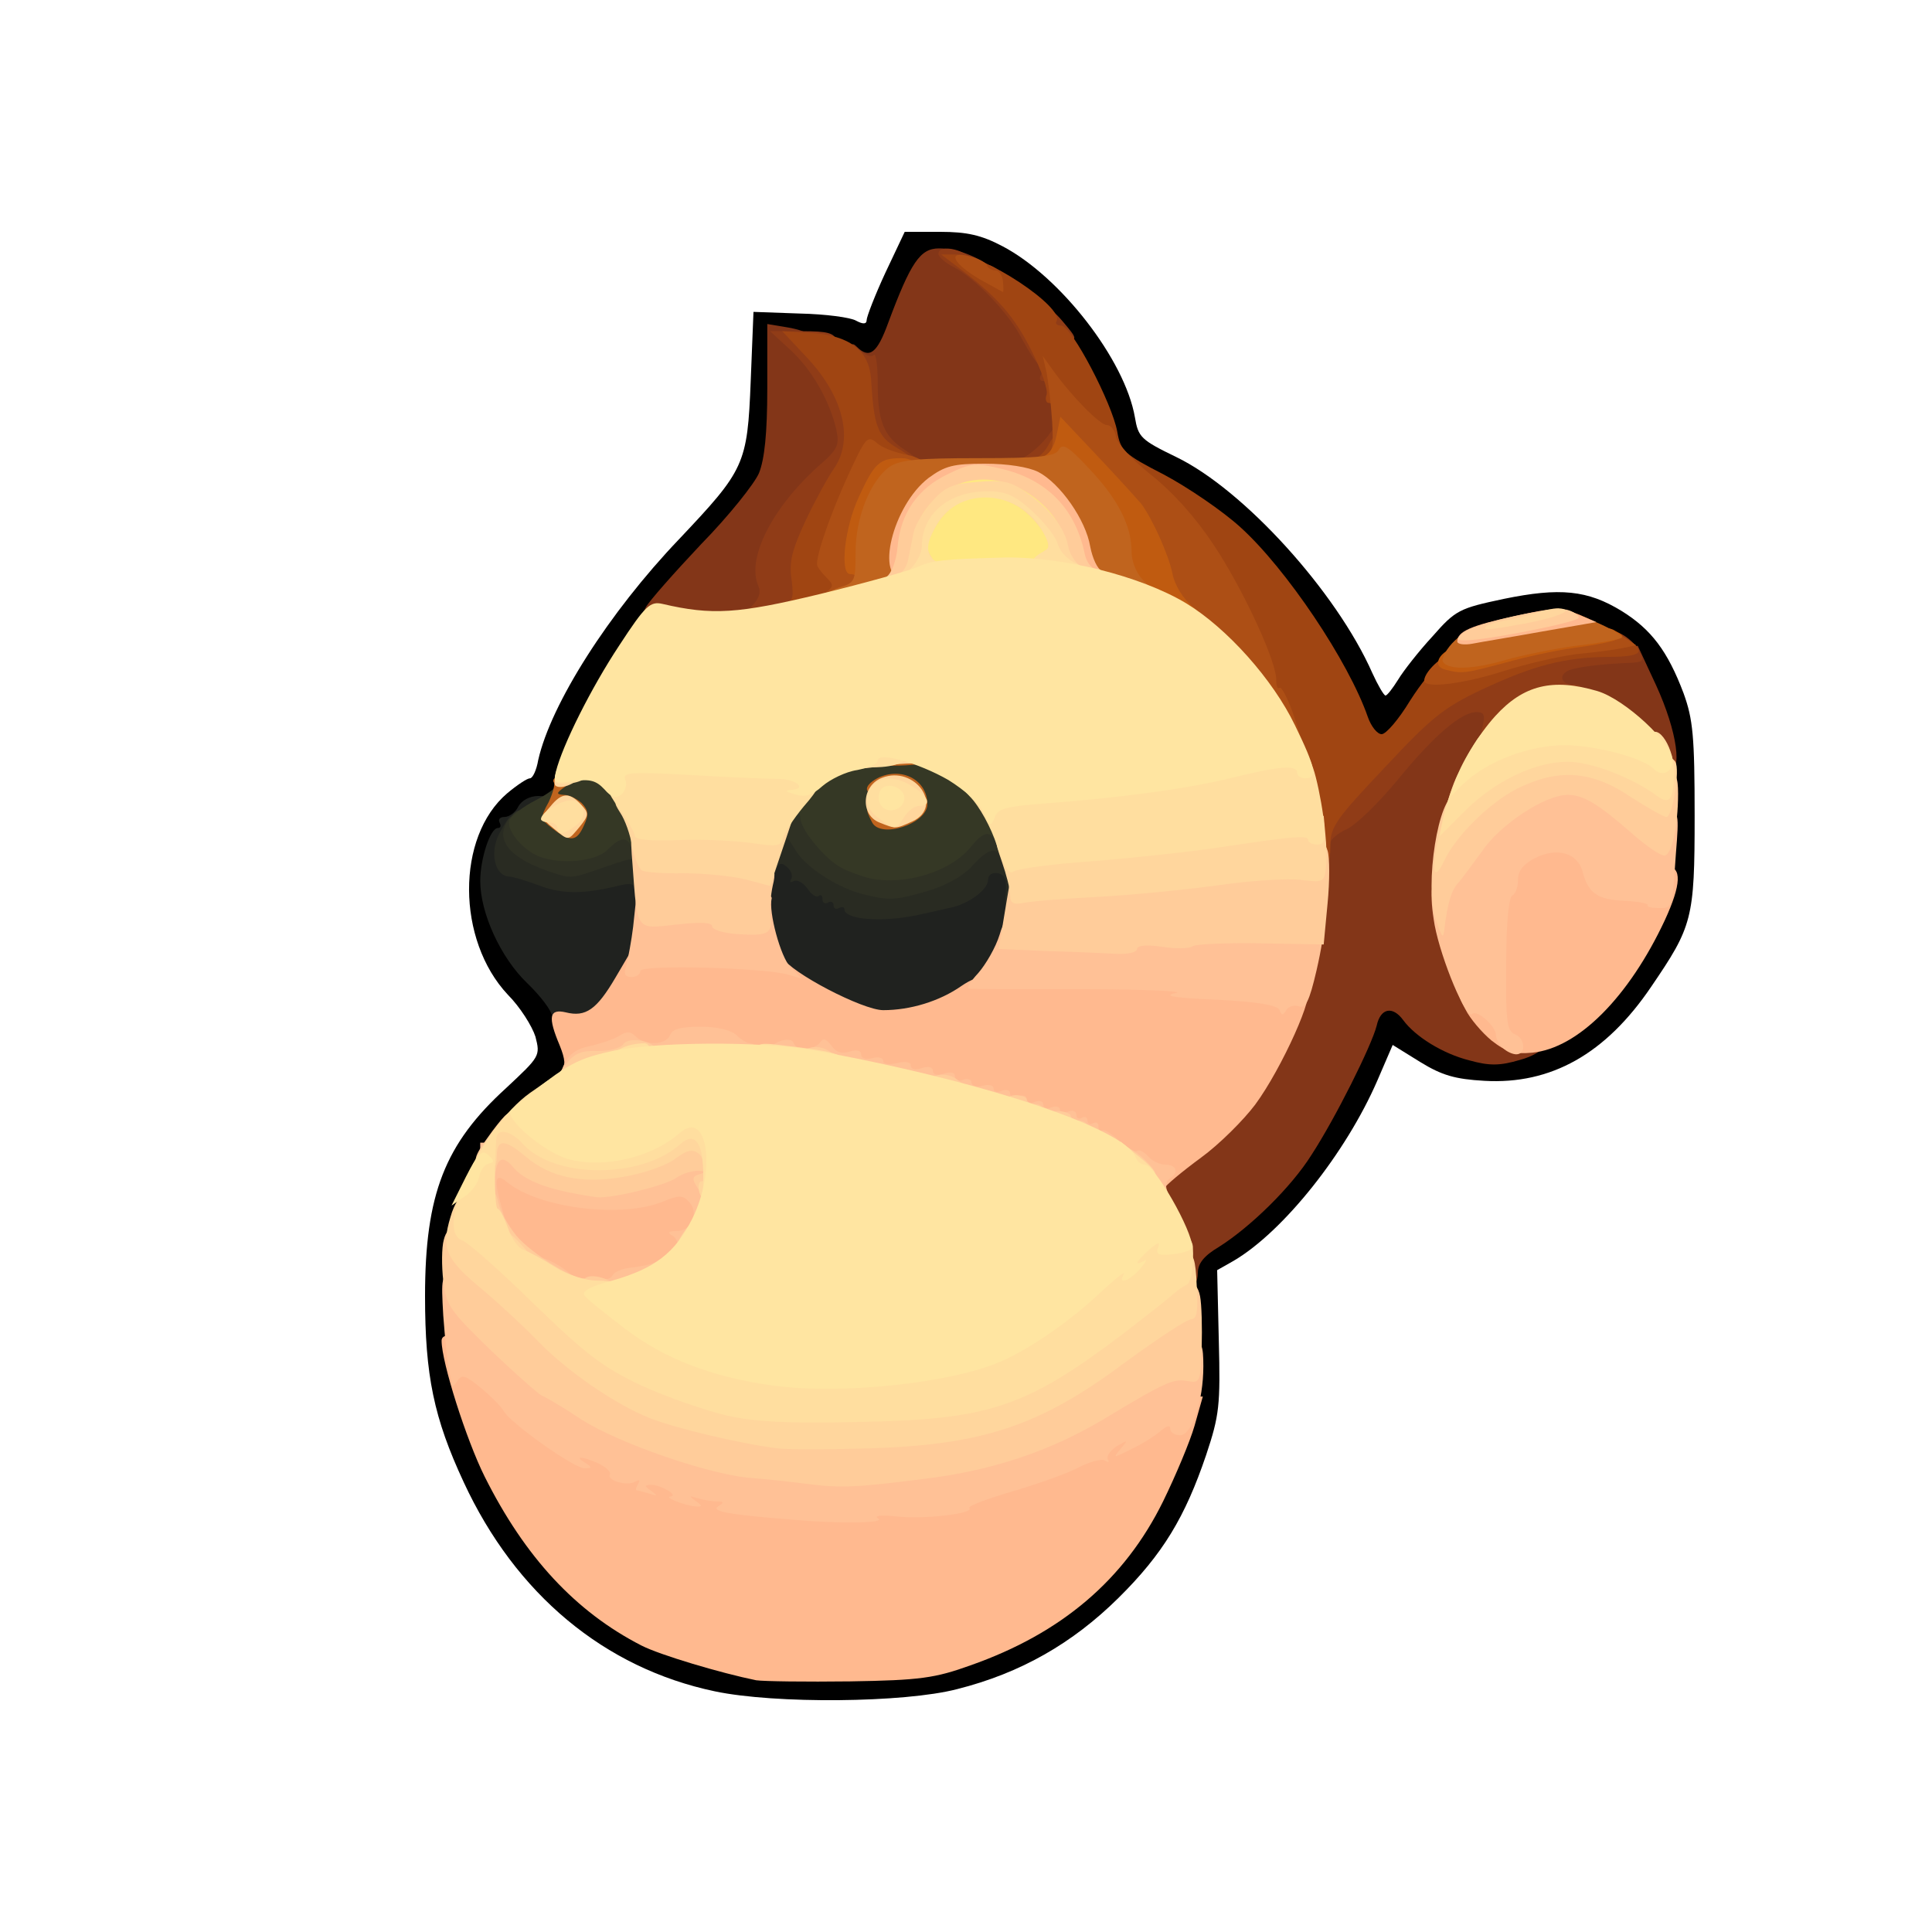 <?xml version="1.0" encoding="utf-8"?>
<!DOCTYPE svg PUBLIC "-//W3C//DTD SVG 1.0//EN" "http://www.w3.org/TR/2001/REC-SVG-20010904/DTD/svg10.dtd">
<svg version="1.0" xmlns="http://www.w3.org/2000/svg" width="32px" height="32px" viewBox="0 0 350 350" preserveAspectRatio="xMidYMid meet">
 <g fill="#000000">
  <path d="M129.5 306.4 c-20 -4.2 -36.1 -17.6 -45.5 -37.9 -5.4 -11.6 -7 -19.3 -7 -33.7 0 -18.5 3.6 -27.6 14.7 -37.7 6.1 -5.7 6.2 -5.8 5.3 -9.3 -0.6 -1.9 -2.8 -5.4 -5 -7.6 -9.3 -9.9 -9.4 -28.6 -0.1 -36.5 1.8 -1.5 3.6 -2.7 4.1 -2.7 0.5 0 1.2 -1.5 1.5 -3.3 2.3 -10.2 12.8 -26.7 25.5 -40 11.9 -12.6 12.4 -13.5 13 -28.7 l0.5 -12.5 8.4 0.3 c4.6 0.1 9.2 0.7 10.2 1.3 1.3 0.7 1.9 0.6 1.9 -0.1 0 -0.6 1.5 -4.5 3.4 -8.6 l3.5 -7.4 6.4 0 c4.9 0 7.5 0.6 11.3 2.6 10.5 5.5 22.2 20.6 24 31 0.6 3.6 1.1 4.1 7.5 7.2 12.2 5.9 29 24.4 35.5 39.1 1 2.2 2.1 4.1 2.4 4.1 0.3 0 1.3 -1.3 2.3 -2.9 0.9 -1.5 3.7 -5.1 6.2 -7.8 4.2 -4.8 4.9 -5.1 12.9 -6.8 10.2 -2.1 15.2 -1.6 21.4 2.2 5.3 3.3 8.3 7.2 11.2 14.9 1.7 4.7 2 7.8 2 22.2 0 18.7 -0.4 20 -7.9 31 -8.2 12.1 -18.1 17.7 -30.2 17 -5.3 -0.3 -7.7 -1 -11.6 -3.4 l-5 -3.1 -2.8 6.5 c-5.7 13.1 -17 27.3 -26 32.6 l-3 1.7 0.3 12.8 c0.3 11.7 0.1 13.5 -2.3 20.7 -3.8 11.2 -7.8 17.9 -15.9 25.9 -8.3 8.2 -17.7 13.6 -29.2 16.5 -9.6 2.5 -33 2.7 -43.9 0.4z m43.3 -7.7 c20.1 -7 33.3 -20.6 39.8 -41.1 2.1 -6.6 2.2 -8.6 1.7 -19.8 l-0.6 -12.5 3.9 -2.3 c5.9 -3.7 13.3 -10.9 17 -16.8 4.3 -6.6 10.9 -19.8 11.8 -23.4 0.6 -2.5 1.1 -2.8 5.1 -2.8 3.1 0 4.8 0.5 5.7 1.8 1.8 2.4 6.7 5.7 10.3 6.9 3.7 1.2 10.1 -0.7 16.2 -4.9 4.7 -3.2 11.1 -11.9 15 -20.5 2.5 -5.3 2.6 -6.2 2 -17.6 -0.6 -11 -0.9 -12.6 -4.1 -19.3 -3.1 -6.6 -3.9 -7.5 -8.7 -10 -5.2 -2.6 -5.5 -2.6 -12.2 -1.3 -6.1 1.1 -7.2 1.7 -10.3 5.3 -2 2.3 -5.2 6.7 -7.1 9.9 -3.5 5.5 -3.7 5.7 -8 5.7 -4 0 -4.5 -0.3 -5.5 -3.1 -3.5 -10.1 -14.8 -26.9 -23.1 -34.4 -3.3 -3 -9.5 -7.2 -13.8 -9.5 -7.2 -3.7 -7.9 -4.4 -8.5 -7.8 -1 -5.5 -7 -16.8 -11.5 -21.7 -4 -4.3 -10.1 -8.5 -15.3 -10.5 -2.4 -0.9 -2.8 -0.6 -4.6 3 -1.1 2.1 -2.9 6.4 -4.1 9.5 -2 5.4 -2.1 5.5 -5.9 5.5 -2.2 0 -5.4 -0.9 -7.2 -2 -1.8 -1.1 -4.5 -2 -6 -2 l-2.8 0 0 11 c0 7.6 -0.5 12.2 -1.5 14.7 -0.8 1.9 -5.5 7.7 -10.4 12.8 -13.1 13.8 -24.5 31.8 -26.1 41.5 -0.4 2.7 -1.2 3.7 -3.5 4.5 -3.8 1.3 -8.3 5.8 -9.6 9.4 -1.5 4.3 2.1 12.8 7.8 18.5 2.6 2.5 5.5 4.6 6.5 4.6 1.4 0 1.8 0.8 1.8 3.5 0 1.9 -0.4 3.5 -0.9 3.5 -0.5 0 -0.6 2 -0.4 4.4 0.5 4.3 0.5 4.4 -5 8.5 -8.1 5.9 -13 13.2 -16.3 24 -5.7 18.7 7 51.4 25.3 65 7.7 5.7 11.7 7.7 20.5 10 10.8 2.9 11.3 3 23.8 2.7 9.3 -0.3 12.9 -0.8 18.8 -2.9z"/>
 </g>
 <g fill="#20221f">
  <path d="M100.7 186.3 c-0.4 -0.3 -0.7 -1.4 -0.7 -2.2 0 -0.9 -2 -3.6 -4.5 -6 -4.8 -4.6 -8.5 -12.7 -8.5 -18.5 0 -4 1.8 -9.6 3.2 -9.6 0.5 0 0.6 -0.4 0.3 -1 -0.3 -0.6 0.1 -1 0.9 -1 0.8 0 2 -0.8 2.5 -1.9 0.6 -1.1 2.1 -1.9 3.6 -1.9 2.1 0 2.5 0.5 2.3 2.2 -0.2 1.2 -1.1 2.2 -2.4 2.4 -1.2 0.2 -2.4 1.4 -3 3 -0.9 2.5 -0.7 2.8 2.9 4.5 6.2 2.7 13.7 2 13.7 -1.4 0 -1.5 0.7 -1.9 3.5 -1.9 l3.5 0 0 10.2 c0 8.2 -0.4 11 -2 14.4 -3.3 6.8 -6.3 9.4 -10.8 9.4 -2.1 0 -4.2 -0.3 -4.5 -0.7z"/>
  <path d="M146.5 182 c-3.8 -2.3 -7.3 -4.6 -7.7 -5.3 -2 -3.2 -2.9 -13.6 -1.8 -19.5 1.2 -6.1 1.3 -6.2 4.6 -6.2 2.2 0 3.4 0.5 3.4 1.4 0 1.5 6.4 7.6 8 7.6 0.5 0 1.6 0.8 2.5 1.7 1.5 1.5 2.5 1.5 8.8 0.4 7.7 -1.3 11.7 -3.2 11.7 -5.7 0 -1.2 1 -1.4 4.8 -1.2 l4.7 0.3 -0.2 6.9 c-0.6 16.4 -6.7 22.6 -23.3 23.3 -8.5 0.4 -8.5 0.4 -15.5 -3.7z"/>
 </g>
 <g fill="#292b22">
  <path d="M155.8 166.3 c-1.6 -0.2 -2.8 -0.9 -2.8 -1.4 0 -0.6 -0.4 -0.7 -1 -0.4 -0.5 0.3 -1 0.1 -1 -0.5 0 -0.6 -0.4 -0.8 -1 -0.5 -0.5 0.3 -1 0.1 -1 -0.6 0 -0.7 -0.3 -0.9 -0.7 -0.6 -0.3 0.4 -1.3 -0.2 -2 -1.3 -0.8 -1.1 -1.9 -1.7 -2.5 -1.4 -0.6 0.4 -0.8 0.2 -0.5 -0.3 0.4 -0.6 0 -1.6 -0.7 -2.2 -1.1 -1 -1.6 -0.8 -2.1 0.9 -1.6 4.9 -3.3 -1.3 -1.9 -6.7 0.9 -3.1 6.8 -3.3 8.4 -0.2 1.7 3.1 9.9 7.9 13.5 7.9 4.8 0 9.7 -2 12.6 -5.2 2 -2.2 3.5 -2.8 6.6 -2.8 4.6 0 5 0.5 5.9 8.6 0.6 5.1 0.5 5.4 -1.5 5.4 -1.9 0 -2.2 -0.5 -1.9 -3.2 0.2 -2.4 -0.1 -3.3 -1.4 -3.6 -1.1 -0.2 -1.8 0.3 -1.8 1.2 0 1.8 -3.7 4.5 -7.1 5.1 -1.3 0.3 -3.5 0.8 -4.9 1.1 -3.8 0.9 -8.2 1.2 -11.2 0.7z"/>
  <path d="M115 161.4 c0 -1.3 -0.6 -1.5 -2.7 -1 -6.5 1.6 -10.3 1.6 -14.4 0.1 -2.4 -0.9 -5 -1.7 -5.7 -1.7 -2.6 -0.2 -3.5 -4.3 -1.8 -7.7 0.9 -1.7 1.8 -3.1 2 -3.1 0.3 0 1.8 1.3 3.4 2.9 3.9 4 7.3 4.7 12.2 2.7 2.2 -0.9 5.4 -1.6 7 -1.6 3 0 3 0.1 3 5.5 0 4.2 -0.3 5.5 -1.5 5.5 -0.8 0 -1.5 -0.7 -1.5 -1.6z"/>
 </g>
 <g fill="#2f3124">
  <path d="M156.4 162 c-4.3 -1 -10.2 -4.7 -12.1 -7.7 l-1.6 -2.5 -1.2 2.1 c-2.3 4.4 -3.6 -2.4 -1.3 -7.4 1.6 -3.5 7.3 -3.6 8.2 -0.1 0.7 2.9 6.7 8.3 10.1 9.2 4.3 1.1 9.3 -0.5 13.1 -4.1 2.9 -2.7 4.5 -3.5 7.4 -3.5 4.1 0 5 1.1 5 6.1 0 3.1 -1.7 3.9 -2.6 1.4 -0.9 -2.2 -2.4 -1.8 -5.3 1.4 -1.6 1.8 -4.7 3.5 -8 4.5 -5.9 1.7 -7 1.8 -11.7 0.6z"/>
  <path d="M98.7 157.6 c-7.1 -2.6 -9.3 -6.1 -6.1 -9.7 1.5 -1.6 1.7 -1.6 4.2 1.1 3.7 4 7.4 4.8 10.1 2.1 1.4 -1.4 3.4 -2.1 6.1 -2.1 3.3 0 4.1 0.4 4.6 2.4 0.3 1.3 0.4 3.4 0.2 4.7 -0.4 2.9 -2.8 3.8 -2.8 1.1 0 -2 0 -2 -5.5 -0.1 -6.4 2.2 -5.9 2.2 -10.8 0.5z"/>
 </g>
 <g fill="#353825">
  <path d="M157.5 159.1 c-1.6 -0.4 -4 -1.3 -5.1 -1.9 -3 -1.6 -7.4 -7 -7.4 -9 -0.1 -1.2 -0.5 -1 -1.5 0.8 -1.4 2.5 -1.4 2.5 -1.5 -1.6 0 -6.1 4.4 -10 13 -11.3 10.6 -1.7 14.1 -1.4 19.1 1.7 2.4 1.6 5.2 3.8 6.3 5 2.2 2.5 3.5 11.2 1.7 11.2 -0.6 0 -1.4 -0.7 -1.7 -1.5 -0.9 -2.1 -2.3 -1.9 -4.5 0.9 -3.6 4.5 -12 7.1 -18.4 5.7z"/>
  <path d="M97.5 155.1 c-3 -1.3 -5.8 -4.8 -5.2 -6.5 0.3 -0.8 2.5 -2.5 4.7 -3.6 2.3 -1.2 3.9 -2.4 3.6 -2.7 -0.3 -0.3 -0.1 -1.4 0.5 -2.4 0.7 -1.4 2.1 -1.9 5.4 -1.9 4.1 0 4.7 0.4 7.5 4.2 2.2 3 3 5.2 3 8.5 0 4.2 -1.5 5.8 -2.6 2.8 -0.8 -2 -2 -1.9 -4.4 0.5 -2.1 2.1 -8.6 2.7 -12.5 1.1z"/>
 </g>
 <g fill="#833618">
  <path d="M213 230.3 c0 -1.6 -1.2 -5 -2.5 -7.8 -4 -8.2 -3.5 -10.4 3.6 -15.4 7.3 -5.2 13.6 -13.5 17.8 -23.4 3.3 -8 6.1 -21.8 6.1 -30.1 0 -4.7 0.2 -5.2 3 -6.4 1.7 -0.8 5.7 -4.7 9.1 -8.8 6 -7.4 11.6 -12.4 13.7 -12.4 0.7 0 1.2 -0.4 1.2 -1 0 -0.5 2 -1 4.5 -1 l4.5 0 0 4.5 c0 2.5 -0.3 4.5 -0.7 4.5 -1.1 0 -6 8.9 -7.9 14.2 -4 11.2 -3.6 18.5 1.5 29.4 2.9 6.1 8.2 11.4 11.4 11.4 3.6 0 1.5 2.8 -2.9 4 -3.7 1.1 -5.6 1.1 -9.2 0.1 -4.8 -1.2 -9.8 -4.3 -12 -7.3 -1.9 -2.6 -4.1 -2.2 -4.8 1 -0.9 3.6 -7.5 16.8 -11.8 23.4 -3.7 5.9 -11.1 13.1 -16.8 16.7 -2.7 1.6 -3.8 3 -3.8 4.7 0 1.7 -0.6 2.4 -2 2.4 -1.5 0 -2 -0.7 -2 -2.7z"/>
  <path d="M295.4 134.5 c-4 -4.1 -6.3 -5.5 -10.3 -6.6 l-5.2 -1.3 0.3 -4 c0.3 -4.7 1.7 -5.3 10.9 -5.5 l5.6 -0.1 3.3 7.1 c3.9 8.5 4.9 16 2.2 15.7 -0.9 0 -4 -2.5 -6.8 -5.3z"/>
  <path d="M119.2 112.9 c-2.8 -0.8 -3.1 -1.2 -2.2 -2.9 0.6 -1.1 5.1 -6.2 10 -11.4 5 -5.1 9.7 -11 10.5 -12.9 1 -2.5 1.5 -7.2 1.5 -15.3 l0 -11.7 3.6 0.6 c2 0.3 4.1 1.1 4.8 1.6 3 2.5 6.8 11.5 7.3 17.1 0.6 5.8 0.5 5.9 -3.5 9.7 -2.3 2.1 -5.7 6 -7.5 8.6 -3 4.1 -3.4 5.4 -3 9.1 0.3 2.4 0 5.3 -0.6 6.5 -1.1 1.9 -2 2.1 -9.4 2 -4.5 0 -9.7 -0.5 -11.5 -1z"/>
  <path d="M159.6 83.5 c-2.7 -2.1 -3 -3.1 -3.4 -8.9 -0.2 -3.7 -0.8 -6.6 -1.3 -6.6 -0.5 0 -0.9 -1.4 -0.9 -3.2 0 -2.5 0.3 -2.9 1.2 -2 2.3 2.3 3.7 1.2 5.7 -4.3 4.1 -11 5.8 -13.5 9.2 -13.5 6.6 0 14 5.5 18.1 13.5 1.1 2.2 2.4 4.2 2.8 4.5 1.3 0.9 3 8.3 3 13.2 0 3.7 -0.5 5.2 -2.5 7.3 -2.5 2.4 -3 2.5 -15.8 2.5 -12.4 -0.1 -13.4 -0.2 -16.1 -2.5z"/>
 </g>
 <g fill="#903c17">
  <path d="M238 150.2 c0 -3.5 0.9 -4.8 10.3 -14.5 8.8 -9.2 11.3 -11.1 17.8 -14.1 8.5 -4 14.4 -5.5 20.6 -5.6 2.3 0 4.3 -0.5 4.5 -1.1 0.5 -1.6 4.4 0.5 5.8 3.1 1 1.8 0.7 2 -2.2 2.1 -4.6 0.2 -8.9 0.7 -10.5 1.3 -2 0.8 -1.6 2.6 0.7 2.6 1.3 0 1.8 0.5 1.4 1.5 -0.4 0.8 -1.6 1.5 -2.9 1.5 -2.2 0 -9.7 4.4 -10.3 6.1 -0.2 0.5 -1.5 0.9 -2.8 0.9 -2.1 0 -2.4 -0.3 -1.8 -2.5 0.5 -2 0.2 -2.5 -1.1 -2.5 -2.8 0 -7.8 4.3 -14.4 12.4 -3.4 4.1 -7.4 8 -9.1 8.8 -1.6 0.7 -3 1.9 -3 2.5 0 0.7 -0.7 1.3 -1.5 1.3 -1.1 0 -1.5 -1.1 -1.5 -3.8z"/>
  <path d="M134 112.5 c0 -0.3 0.9 -1.4 2.1 -2.6 1.4 -1.4 1.8 -2.6 1.3 -3.7 -2.2 -4.9 2.3 -14 10.8 -21.7 3.6 -3.1 3.9 -3.8 3.3 -6.7 -1.2 -5.2 -4.4 -10.8 -8.3 -14.4 l-3.7 -3.4 5.8 0 c4.6 0 5.9 0.3 6.3 1.8 0.3 0.9 1.2 3.1 1.9 4.7 l1.4 3 0 -3.4 c0.1 -2.7 0.4 -3.1 1.4 -2.2 0.8 0.6 1.7 0.8 2 0.4 0.4 -0.3 0.7 1.9 0.7 5 0 7.1 1.1 9.7 4.9 12.2 1.7 1.1 3.1 2.3 3.1 2.8 0 1.3 -6.5 0.7 -8.8 -0.9 -2 -1.4 -2.2 -1.4 -2.2 0.1 0 0.9 -0.8 2.9 -1.9 4.3 -4.6 6.5 -7.1 13.2 -7.1 18.6 0 4.7 -0.3 5.4 -2.2 6 -2.8 0.7 -10.8 0.8 -10.8 0.1z"/>
  <path d="M184 84.5 c0 -0.8 0.4 -1.5 1 -1.5 0.5 0 2.1 -1.1 3.5 -2.5 1.4 -1.4 2.5 -3 2.5 -3.5 0 -0.6 0.7 -1 1.5 -1 1.9 0 2 5.8 0.1 8.3 -1.7 2.2 -8.6 2.4 -8.6 0.2z"/>
  <path d="M190 70.5 c0 -0.8 -0.5 -1.5 -1.1 -1.5 -0.5 0 -0.7 -0.5 -0.3 -1.1 0.3 -0.6 0.2 -1.4 -0.3 -1.8 -0.6 -0.3 -1.9 -2.4 -3.1 -4.6 -2.3 -4.6 -8.4 -11 -12.4 -13.1 -1.6 -0.8 -2.8 -1.9 -2.8 -2.4 0 -1.5 3.4 -1.2 5.6 0.5 1 0.8 2.6 1.5 3.4 1.5 0.8 0 3.1 1.7 5.1 3.8 1.9 2.1 4 3.7 4.6 3.5 0.6 -0.2 2.3 1.1 3.8 2.9 2.7 3.2 2.7 3.3 0.7 3.6 -1.9 0.3 -2 0.8 -1.5 5.3 0.4 3.3 0.2 4.9 -0.6 4.9 -0.6 0 -1.1 -0.7 -1.1 -1.5z"/>
 </g>
 <g fill="#a04512">
  <path d="M236.7 151 c-0.7 -5.9 -6.2 -22.2 -7.9 -22.8 -0.4 -0.2 -0.8 -1.3 -0.8 -2.4 0 -7 -13.5 -29.9 -21 -35.6 -2.5 -1.9 -4.6 -4.1 -4.8 -4.8 -0.2 -0.8 -1 -1.4 -1.8 -1.4 -0.8 0 -1.4 -0.9 -1.4 -2 0 -1.1 -0.6 -2 -1.2 -2 -1.7 -0.1 -6.8 -4.6 -6.8 -6 0 -0.5 -0.4 -1 -1 -1 -0.5 0 -0.7 -0.7 -0.4 -1.5 0.3 -0.8 -0.9 -4.4 -2.8 -8.1 -3.1 -6.2 -6.3 -9.8 -13.4 -15.1 l-2.9 -2.2 2.6 0 c5 -0.2 19.8 9.6 18.3 12.1 -0.3 0.4 0.1 0.8 0.9 0.8 1.8 0 9.2 14.1 10.1 19.2 0.6 3.5 1.3 4.1 8.5 7.8 4.3 2.3 10.5 6.5 13.8 9.5 8.3 7.5 19.6 24.3 23.1 34.4 0.6 1.7 1.7 3.1 2.5 3.1 0.8 0 3.1 -2.7 5.1 -6 2.1 -3.3 4.3 -6 5.1 -6 0.8 0 4.9 -1.1 9.2 -2.5 10.8 -3.4 22.1 -4.7 25.1 -2.7 3.6 2.3 2.6 3.2 -3.5 3.2 -7.9 0.1 -13.4 1.5 -22.8 5.9 -7 3.3 -9.2 5.1 -17.7 14.2 -8.8 9.3 -9.8 10.7 -9.8 14.1 0 3 -0.4 3.8 -1.9 3.8 -1.5 0 -1.9 -1 -2.4 -6z"/>
  <path d="M141 110.5 c0 -0.8 0.7 -1.5 1.5 -1.5 1.1 0 1.3 -0.9 0.9 -4 -0.5 -3.2 0.1 -5.4 2.5 -10.6 1.7 -3.6 4 -7.8 5.1 -9.4 3.7 -5.2 1.9 -13 -4.7 -20.1 l-4.6 -4.9 5.2 0.3 c7.1 0.5 10.5 3.2 10.9 8.3 0.5 8.7 1.2 10.5 4.8 12.6 4.4 2.6 4.3 3.8 -0.5 3.8 -3.8 0 -3.8 0 -7 7.5 -3.3 8 -3.7 9.5 -2.1 9.5 0.6 0 1 1.8 1 4 0 3.7 -0.2 4 -3.7 4.9 -5.5 1.6 -9.3 1.4 -9.3 -0.4z"/>
  <path d="M186 84.6 c0 -0.9 0.6 -1.6 1.3 -1.6 0.8 0 2 -1.1 2.7 -2.5 2.1 -3.9 4.2 -3.2 3.8 1.3 -0.3 3.5 -0.5 3.7 -4 4 -2.9 0.2 -3.8 0 -3.8 -1.2z"/>
 </g>
 <g fill="#ad4f15">
  <path d="M229.9 130.8 c-1.6 -3.9 -10.5 -13.6 -15.9 -17.3 -3 -2.1 -4.1 -3.7 -4.6 -6.4 -1.1 -6.2 -3.7 -10.7 -10.5 -18.3 -3.7 -4.2 -4.6 -4.8 -8.3 -4.9 -3.4 0 -3.7 -0.2 -1.9 -0.9 2 -0.8 2.2 -1.5 1.9 -6.7 -0.2 -3.2 -0.7 -7.1 -1 -8.8 l-0.7 -3 1.8 2.5 c3.5 4.9 8.6 10 9.8 10 0.8 0 1.5 1 1.7 2.2 0.2 1.2 2.9 4.1 6.3 6.8 3.8 3 7.9 7.5 11.3 12.6 5.4 8.1 11.6 21.5 11.4 24.7 0 0.9 0.2 1.6 0.6 1.3 0.4 -0.2 1.4 1.8 2.4 4.5 l1.6 4.9 -2.3 0 c-1.6 0 -2.6 -0.9 -3.6 -3.2z"/>
  <path d="M258 123.3 c0.1 -1.9 4.1 -5.3 6.2 -5.3 1.3 0 3.9 -0.5 5.8 -1.1 1.9 -0.5 7.3 -1.7 11.9 -2.4 8 -1.4 8.6 -1.4 11.5 0.4 l3 2 -2.4 0.5 c-1.4 0.3 -5.2 0.8 -8.4 1.1 -3.2 0.4 -9.2 1.8 -13.3 3.1 -7.2 2.3 -14.3 3.2 -14.3 1.7z"/>
  <path d="M149.4 107.5 c1.7 -1.3 1.7 -1.5 0.2 -3 -0.9 -0.9 -1.6 -1.9 -1.6 -2.3 0 -2.1 2.6 -9.4 5.6 -16 3.2 -6.9 3.5 -7.4 5.2 -6 0.9 0.9 3.4 1.8 5.5 2.2 4.1 0.8 5.3 3.6 1.5 3.6 -3.4 0 -4.4 1 -7.2 7 -2.8 5.9 -3.2 8 -1.6 8 0.6 0 1 1.8 1 4 l0 4 -5.2 0 c-4.8 -0.1 -5.1 -0.2 -3.4 -1.5z"/>
  <path d="M177.5 50.6 c-4.9 -2.9 -6 -5.2 -1.9 -4.2 1.6 0.4 3.1 1.2 3.2 1.7 0.2 0.5 0.9 0.9 1.6 0.9 0.6 0 1.2 0.9 1.3 2 0.1 1.1 0.1 2 0 1.9 -0.1 0 -2 -1.1 -4.2 -2.3z"/>
 </g>
 <g fill="#c05b10">
  <path d="M261.8 121.3 c-2.9 -0.7 -0.4 -4.2 3 -4.1 1.5 0.1 4.3 -0.4 6.2 -1 6.7 -2.1 19 -3.3 21.3 -2.1 2.1 1.2 2.1 1.2 0.2 1.9 -1.1 0.4 -4.5 1 -7.5 1.4 -3 0.4 -8.6 1.6 -12.5 2.7 -7.1 1.9 -7.7 2 -10.7 1.2z"/>
  <path d="M212 112.2 c0 -0.5 -1.8 -1.5 -4.1 -2.2 -4.4 -1.5 -5.9 -3.4 -5.9 -7.5 0 -6.6 -7.2 -16.5 -12.1 -16.5 -3.3 0 -4.1 -2.5 -1.1 -3.3 1.2 -0.2 2.2 -1.7 2.6 -3.8 l0.7 -3.4 6.7 7.1 c3.7 3.9 7.2 7.8 7.9 8.6 2.1 2.8 5 9.3 5.7 12.7 0.4 2.1 1.9 4.6 3.9 6.2 l3.2 2.8 -3.7 0.1 c-2.1 0 -3.8 -0.4 -3.8 -0.8z"/>
  <path d="M152.8 106.3 c2.2 -0.4 3.2 -2.3 1.2 -2.3 -1.9 0 -1 -8.5 1.6 -14 2.8 -6.1 3.7 -7 7.7 -7 3.3 0 3.7 2.9 0.6 4.8 -3 1.9 -5.9 8.9 -5.9 14.5 l0 4.7 -3.7 -0.1 c-2.4 -0.1 -2.9 -0.3 -1.5 -0.6z"/>
 </g>
 <g fill="#c0641e">
  <path d="M100.1 150.1 c-2.2 -1.7 -2.3 -1.9 -0.7 -4.8 0.8 -1.7 1.2 -3.3 0.9 -3.6 -0.3 -0.4 0.2 -0.9 1.1 -1.3 2.5 -1 3.2 0.4 1 2.1 -1.7 1.2 -1.7 1.4 -0.2 1.5 0.9 0 2.3 0.7 3.2 1.5 1.2 1.3 1.3 2.1 0.4 4 -1.3 3 -2.5 3.1 -5.7 0.6z"/>
  <path d="M158 149 c-1.4 -2.7 -1.3 -3 1.5 -3 1.4 0 2.5 -0.4 2.5 -1 0 -0.5 -1.1 -1 -2.5 -1 -3 0 -3.3 -1.5 -0.6 -3 4.3 -2.2 9.1 0.2 9.1 4.7 0 3.5 -8.4 6.3 -10 3.3z"/>
  <path d="M157 137.9 c0 -1.1 10.7 -1.2 11.3 -0.1 0.3 0.4 -2.2 0.8 -5.4 0.9 -3.2 0.1 -5.9 -0.3 -5.9 -0.8z"/>
  <path d="M261.4 119.9 c-0.3 -0.6 0.6 -2.4 2.2 -3.9 2.3 -2.2 4.7 -3.1 11.4 -4.3 8.5 -1.6 8.5 -1.6 13.9 0.9 3 1.3 5.2 2.6 4.9 2.9 -0.2 0.3 -4 1 -8.4 1.5 -4.3 0.6 -10.1 1.8 -12.8 2.6 -5.9 1.7 -10.2 1.8 -11.2 0.3z"/>
  <path d="M148.2 108.8 c0.3 -0.7 1.9 -1.7 3.6 -2.3 3.1 -0.9 3.2 -1.1 3.2 -6.5 0 -6.3 2.7 -12.9 6.1 -15.4 1.9 -1.3 5 -1.6 16.1 -1.6 11.3 0 13.9 -0.3 14.6 -1.5 0.7 -1.3 1.7 -0.7 5.6 3.5 5.2 5.5 7.6 10.3 7.6 15 0 1.7 0.9 3.9 2 5 1.1 1.1 2 2.2 2 2.5 0 0.9 -6.3 0.5 -10.2 -0.5 -3.2 -0.9 -3.7 -1.5 -4.3 -5 -0.8 -4.8 -5.4 -11.4 -9.4 -13.5 -4.6 -2.3 -9.9 -1.9 -13.7 1 -4.4 3.4 -5.7 5.9 -6.4 12.4 l-0.5 5.4 -5 1.3 c-6.6 1.7 -11.8 1.8 -11.3 0.2z"/>
 </g>
 <g fill="#ffb98f">
  <path d="M137 304.4 c-6.4 -1.3 -17.5 -4.6 -20.8 -6.3 -11.9 -6.1 -21.1 -16 -28.4 -30.6 -3.3 -6.6 -7.8 -20.7 -7.8 -24.6 0 -1.8 3.9 -0.9 4.5 1.1 0.3 1.1 1.2 2 1.8 2 0.7 0 4.5 3.2 8.6 7 4 3.9 8.5 7.3 10 7.5 2.7 0.6 4.9 1.3 14.1 4.7 6.8 2.5 15.6 4.7 19.2 4.8 1.4 0 2.8 0.4 3 0.9 0.5 1.4 13.8 2.4 13.8 1 0 -0.8 1.6 -1 5 -0.7 2.8 0.3 5 0.1 5 -0.3 0 -0.5 1.3 -0.9 2.9 -0.9 4.7 0 20.1 -4.9 27.1 -8.6 3.5 -1.9 7.4 -3.4 8.6 -3.4 1.2 0 2.7 -0.7 3.4 -1.5 0.7 -0.8 2.3 -1.5 3.6 -1.5 1.3 0 2.4 -0.4 2.4 -1 0 -0.5 1.1 -1 2.4 -1 l2.5 0 -1.5 5.3 c-0.8 2.8 -3.4 9 -5.7 13.7 -7 14.2 -18.4 23.9 -34.9 29.7 -6.4 2.3 -9.1 2.7 -21.8 2.9 -8 0.1 -15.6 0 -17 -0.2z"/>
  <path d="M99.1 233 c-1.3 -1.1 -2.9 -2 -3.5 -2 -2 0 -6.6 -5.4 -7.6 -9.1 -0.6 -1.8 -1 -5.3 -1 -7.6 0 -4.2 0.1 -4.3 3.4 -4.3 1.9 0 3.8 0.4 4.1 1 0.3 0.5 2.6 1.9 5.2 3 5.4 2.4 12.9 2.6 18 0.5 4.5 -1.9 8 -1.9 9.9 -0.1 1.9 1.9 1.8 9 -0.1 11 -0.8 0.8 -1.5 1.9 -1.5 2.5 0 1.8 -5.8 5.1 -8.9 5.1 -1.7 0 -3.1 0.5 -3.1 1 0 0.6 -2.7 1 -6.2 1 -4.8 -0.1 -6.9 -0.6 -8.7 -2z"/>
  <path d="M210 215.3 c0 -0.7 -0.7 -1.3 -1.5 -1.3 -0.8 0 -3.1 -1 -5.2 -2.2 -2.1 -1.2 -5.6 -3.1 -7.8 -4.4 -8.7 -4.9 -41.9 -13.7 -56.5 -15 -4.1 -0.4 -8.1 -1.3 -8.8 -2.1 -1.7 -1.7 -4.9 -1.7 -5.9 0.1 -0.5 0.9 -3.6 1.5 -9.2 1.8 -5.2 0.3 -8.6 0.9 -8.9 1.6 -0.2 0.7 -1.5 1.2 -3 1.2 -1.9 0 -2.3 -0.3 -1.5 -1.1 0.8 -0.8 0.7 -2 -0.3 -4.5 -2.2 -5.2 -1.9 -6.7 1.1 -6 3.6 0.9 5.6 -0.5 9 -6.3 l3 -5.1 13.2 0 c10.4 0 13.4 0.3 14 1.4 1.5 2.8 14.6 9.6 18.3 9.6 4.9 0 10.2 -1.6 14.2 -4.4 3.3 -2.2 4.4 -2.3 27.6 -2.8 19.6 -0.5 24.2 -0.3 24.2 0.8 0 0.8 1.8 1.5 4.8 1.9 2.6 0.3 5.3 0.7 5.9 0.8 1.8 0.3 -4.5 14.3 -9.3 20.8 -2.1 2.8 -6.5 7.2 -9.8 9.6 -3.4 2.5 -6.4 5 -6.8 5.7 -0.6 0.8 -0.8 0.8 -0.8 -0.1z"/>
  <path d="M270.2 188.5 c-1.8 -1.5 -3.9 -4 -4.7 -5.6 -1.5 -2.8 -1.5 -2.9 0.8 -2.9 2.3 0 2.4 -0.3 3.1 -10.2 0.3 -5.7 1.1 -10.4 1.6 -10.6 0.6 -0.2 1 -1.4 1 -2.8 0 -6.2 16.1 -7.7 17.7 -1.5 0.9 3.8 2.7 5.1 6.7 5.1 2.5 0 3.6 -0.4 3.6 -1.5 0 -0.8 0.9 -1.5 2 -1.5 2.7 0 2.6 3.2 -0.4 9.7 -6.5 13.9 -15.7 23.2 -24 24 -3.3 0.3 -4.7 -0.1 -7.4 -2.2z"/>
  <path d="M264 116.2 c0 -1.8 2.5 -2.9 10.5 -4.6 7.1 -1.6 8.4 -1.6 11.4 -0.3 l3.3 1.4 -9.8 1.7 c-5.5 1 -11.1 1.9 -12.6 2.2 -1.6 0.3 -2.8 0.1 -2.8 -0.4z"/>
  <path d="M193.5 103.3 c-1.6 -7.8 -7.3 -13.9 -13.8 -15 -6.7 -1.1 -13.7 5.6 -13.7 13.1 0 3.1 -0.3 3.6 -2.2 3.6 -5.4 0 -2.1 -13.4 4.4 -18.4 3 -2.2 4.5 -2.6 10.2 -2.6 4.1 0 7.9 0.6 9.7 1.5 4 2.1 8.6 8.7 9.4 13.5 0.4 2.1 1.3 4.1 2.1 4.4 2.7 1 1.4 2.6 -2.1 2.6 -3 0 -3.5 -0.4 -4 -2.7z"/>
 </g>
 <g fill="#ffc196">
  <path d="M143.5 275.3 c-11.3 -0.9 -14.8 -1.5 -13.4 -2.4 1.1 -0.7 1.1 -0.9 -0.3 -0.9 -0.9 0 -2.5 -0.3 -3.5 -0.6 -1.5 -0.5 -1.5 -0.4 -0.3 0.5 1.3 0.9 1.3 1.1 0 1 -1.8 -0.1 -5.9 -1.7 -4.5 -1.8 1.5 -0.2 -1.8 -2.1 -3.5 -2.1 -1.3 0 -1.3 0.2 0 1.1 1.2 0.9 1.2 1 -0.3 0.5 -1 -0.3 -2.1 -0.6 -2.3 -0.6 -0.3 0 -0.2 -0.5 0.2 -1.2 0.4 -0.7 0.3 -0.8 -0.5 -0.4 -1.4 0.9 -5.3 -0.2 -4.6 -1.3 0.2 -0.5 -0.7 -1.3 -2.1 -2 -3 -1.3 -4.5 -1.4 -2.4 -0.1 1.3 0.8 1.3 1 -0.1 1 -1.9 0 -13.3 -8.1 -14.6 -10.3 -0.4 -0.8 -2.3 -2.7 -4.1 -4.2 -2.8 -2.3 -3.5 -2.6 -4.3 -1.4 -0.5 0.8 -0.9 1.2 -1 0.9 0 -0.3 -0.3 -1.6 -0.6 -3 -0.3 -1.4 -0.7 -5.8 -1 -9.7 -0.4 -6.9 -0.3 -7.3 1.6 -7.3 1.2 0 2.1 0.6 2.1 1.5 0 1.4 15.1 16.6 17.3 17.4 0.6 0.2 3.8 2.1 7.1 4.3 7.7 4.9 21.4 9.3 34.4 10.9 18.3 2.2 38.3 -1.7 52.7 -10.2 12.5 -7.4 13.5 -7.9 16 -7.9 1.8 0 2.5 -0.5 2.5 -2 0 -1.3 0.7 -2 2 -2 1.7 0 2 0.7 2 4.5 0 6.4 -2.1 12.5 -4.2 12.5 -1 0 -1.8 -0.5 -1.8 -1.2 0 -0.7 -0.6 -0.5 -1.7 0.4 -1 0.9 -3.4 2.4 -5.3 3.3 -3.4 1.7 -3.4 1.7 -2 0 1.4 -1.7 1.4 -1.7 -0.7 -0.5 -1.2 0.8 -1.9 1.8 -1.6 2.4 0.3 0.5 0.1 0.6 -0.5 0.2 -0.6 -0.4 -2.9 0.2 -5.1 1.4 -2.2 1.1 -7.6 3 -12.1 4.3 -4.4 1.3 -7.8 2.6 -7.4 2.9 1 1 -8.4 2.1 -13.3 1.5 -2.8 -0.3 -4 -0.1 -3.2 0.4 1.4 0.8 -6.6 1 -15.6 0.2z"/>
  <path d="M108 232.9 c0 -1.2 0.4 -1.8 1.1 -1.3 0.6 0.3 1.5 0.1 1.9 -0.6 0.4 -0.7 2.1 -1.3 3.7 -1.4 1.6 -0.2 3.5 -0.6 4.1 -1 0.8 -0.5 1.2 0.2 1.2 1.9 0 2.9 -3 4.5 -8.6 4.5 -2.8 0 -3.4 -0.4 -3.4 -2.1z"/>
  <path d="M97.3 232.3 c-0.7 -0.2 -1.3 -1.5 -1.3 -2.8 0 -2.2 0.2 -2.3 2.9 -1.4 1.6 0.6 3.7 1.9 4.7 3 1.7 1.8 1.6 1.9 -1.7 1.8 -1.9 0 -4 -0.3 -4.6 -0.6z"/>
  <path d="M122.6 225.9 c0.3 -0.6 0 -1.5 -0.7 -2 -1.1 -0.6 -0.8 -0.9 0.8 -0.9 2.6 0 4 -3.4 2.1 -5.3 -1.1 -1.2 -1.8 -1.2 -4.5 -0.1 -7.5 3.2 -22.8 1.3 -28.5 -3.5 -2.1 -1.7 -2.4 -0.5 -0.9 4.7 0.9 3 0.8 3.2 -1.5 3.2 -2.3 0 -2.4 -0.2 -2.4 -7.5 l0 -7.5 3.9 0 c2.3 0 4.4 0.6 5.1 1.6 3.8 4.5 17.8 5.8 23.1 2 1.4 -0.9 4.3 -1.6 7.1 -1.6 5.3 0 5.3 -0.1 4.2 8.4 -0.5 3.6 -1.1 4.6 -2.5 4.6 -1.4 0 -1.9 0.7 -1.9 2.5 0 1.9 -0.5 2.5 -2.1 2.5 -1.2 0 -1.8 -0.4 -1.3 -1.1z"/>
  <path d="M205.2 214 c-1.2 -1.6 -2.2 -3.6 -2.2 -4.5 0 -0.8 -0.9 -1.5 -2 -1.5 -2.7 0 -10 -2.3 -10 -3.2 0 -0.3 -1.3 -0.9 -3 -1.3 -1.6 -0.4 -3 -1.1 -3 -1.6 0 -0.5 -1.1 -0.9 -2.4 -0.9 -1.4 0 -3.6 -0.4 -5.1 -1 -1.4 -0.5 -5.5 -1.4 -9.1 -2 -3.6 -0.6 -7.3 -1.5 -8.2 -1.9 -0.9 -0.5 -6 -1.6 -11.2 -2.3 -7.2 -1 -9.6 -1.8 -9.8 -3 -0.3 -1.7 4.1 -3.4 4.6 -1.8 0.5 1.4 3.9 1.2 4.8 -0.2 0.5 -0.8 1.1 -0.6 2 0.6 0.8 1.2 1.9 1.6 3.3 1.1 1.3 -0.4 2.1 -0.2 2.1 0.5 0 0.7 0.8 1 2 0.7 1.1 -0.3 2 -0.1 2 0.5 0 0.6 1.1 0.7 2.5 0.4 1.5 -0.4 2.5 -0.2 2.5 0.4 0 0.7 0.8 0.9 2 0.5 1.2 -0.4 2 -0.2 2 0.5 0 0.7 0.8 0.9 2 0.5 1.2 -0.4 2 -0.2 2 0.5 0 0.7 0.7 1 1.5 0.6 0.8 -0.3 1.5 0 1.5 0.5 0 0.6 0.9 0.9 2 0.6 1.1 -0.3 2 -0.1 2 0.5 0 0.6 0.7 0.8 1.5 0.4 0.8 -0.3 1.5 -0.1 1.5 0.5 0 0.6 0.7 0.9 1.5 0.5 0.8 -0.3 1.5 -0.1 1.5 0.5 0 0.6 0.7 0.9 1.5 0.5 0.8 -0.3 1.5 -0.1 1.5 0.5 0 0.6 0.7 0.9 1.5 0.5 0.8 -0.3 1.5 -0.1 1.5 0.4 0 0.5 0.7 0.7 1.5 0.4 0.8 -0.4 1.5 -0.1 1.5 0.6 0 0.6 0.5 0.8 1 0.5 0.6 -0.3 1 -0.1 1 0.5 0 0.6 0.5 0.8 1 0.5 0.6 -0.3 1 -0.1 1 0.6 0 0.7 0.3 1 0.6 0.7 0.3 -0.3 1.7 0.5 3.1 1.8 1.4 1.3 2.9 2.2 3.3 1.9 0.4 -0.3 1.3 0.2 2 1 0.7 0.8 2.1 1.5 3.1 1.5 2.1 0 2.5 1.5 0.8 2.5 -0.6 0.4 -0.8 1.3 -0.5 2.1 1.1 2.8 -3.9 1.5 -6.2 -1.6z"/>
  <path d="M102.3 192.6 c0.8 -1.6 2.3 -2.7 4.6 -3.1 1.8 -0.4 4.2 -1.2 5.2 -1.8 1.4 -0.9 2.1 -0.9 3.1 0.1 1.7 1.7 5.5 1.5 6.2 -0.3 0.4 -1.1 2 -1.5 5.5 -1.5 3.1 0 5.5 0.6 6.5 1.5 0.8 0.8 1.9 1.5 2.5 1.5 0.6 0 1.1 0.7 1.1 1.6 0 1.4 -1.4 1.5 -10.5 1.2 -5.8 -0.1 -10.6 0 -10.8 0.4 -0.2 0.8 -9.5 2.8 -12.7 2.8 -1.6 0 -1.7 -0.3 -0.7 -2.4z"/>
  <path d="M272.2 189.8 c-0.7 -0.7 -1.2 -1.7 -1.2 -2.3 0 -1.6 -3.5 -4.7 -4.3 -3.8 -1.1 1 -5.6 -9.8 -6.8 -16.1 -1 -5.8 -0.7 -8.6 1.4 -10.8 0.7 -0.7 2.5 -3.3 4.2 -5.6 4.1 -6.2 11.4 -10.2 18.5 -10.2 5.7 0 8 1 13.3 5.8 1.5 1.4 2.7 2 2.7 1.4 0 -0.7 0.9 -1.2 2.1 -1.2 2 0 2.1 0.3 1.5 7.7 -0.7 10.2 -0.6 9.8 -3.2 9.8 -1.2 0 -2.1 -0.2 -1.9 -0.5 0.2 -0.3 -1.7 -0.7 -4.1 -0.8 -5 -0.2 -6.7 -1.4 -7.7 -5.3 -0.9 -3.4 -4.7 -4.5 -8.7 -2.4 -2.1 1.1 -3 2.3 -3 3.9 0 1.4 -0.5 2.6 -1 2.8 -0.6 0.2 -1 4.1 -1.1 8.8 -0.2 14.3 0 15.7 1.6 16.4 1.8 0.7 2 3.6 0.2 3.6 -0.7 0 -1.8 -0.5 -2.5 -1.2z"/>
  <path d="M231.8 183 c-0.3 -0.9 -3.8 -1.5 -11.4 -1.9 -7.7 -0.3 -9.9 -0.7 -7.4 -1.2 1.9 -0.3 -5.5 -0.7 -16.5 -0.7 -11 0 -20.4 0 -20.9 -0.1 -0.6 0 0.2 -1.3 1.6 -2.8 1.4 -1.6 3.2 -4.7 3.9 -7 1.2 -4.3 3.9 -5.9 3.9 -2.4 0 1.8 0.9 2 8.8 2.3 4.8 0.2 9 -0.1 9.4 -0.6 0.6 -0.9 35.6 -1.2 36.5 -0.3 0.2 0.3 -0.3 3.6 -1.2 7.5 -1.3 5.6 -2 7 -3.2 6.5 -0.8 -0.3 -1.9 0 -2.3 0.7 -0.6 1 -0.8 1 -1.2 0z"/>
  <path d="M113.5 174.8 c0.3 -1.3 0.9 -4.4 1.2 -6.9 l0.5 -4.7 8.2 0.5 c4.4 0.3 8.3 1 8.4 1.4 0.7 1.9 4.2 0.9 4.2 -1.1 0 -1.3 0.7 -2 2 -2 1.1 0 1.9 0.3 1.8 0.8 -0.6 2.3 1.6 10.6 3.4 12.4 l2.1 2.1 -2.4 -0.7 c-4.1 -1.3 -26.9 -1.9 -26.9 -0.7 0 0.6 -0.7 1.1 -1.6 1.1 -1.2 0 -1.5 -0.6 -0.9 -2.2z"/>
 </g>
 <g fill="#ffcc9a">
  <path d="M146 268.8 c-3 -0.4 -7.7 -0.9 -10.5 -1.1 -7.7 -0.8 -23.5 -6.3 -30.1 -10.5 -3.3 -2.2 -6.5 -4.1 -7.1 -4.3 -0.6 -0.2 -4.8 -3.9 -9.3 -8.2 -7.5 -7.3 -8.2 -8.2 -8.7 -12.7 -0.3 -2.6 -0.3 -6 0.1 -7.4 0.7 -3 3.6 -3.5 3.6 -0.7 0 1 1.2 2.7 2.7 3.6 1.5 1 6.5 5.5 11.2 10 4.7 4.5 10.7 9.6 13.2 11.3 10.4 7 24.9 10.6 42.4 10.6 20 -0.1 31.5 -3.8 47.2 -15.5 5.9 -4.3 11.3 -7.9 12 -7.9 0.7 0 1.3 -0.9 1.3 -2 0 -3 2.8 -2.4 3.4 0.8 0.3 1.5 0.4 5.7 0.3 9.3 -0.2 6.2 -0.3 6.5 -2.5 6.1 -2.6 -0.5 -4 0.1 -15.6 7.1 -9.5 5.6 -19.8 9.1 -32.1 10.6 -12.6 1.6 -15.2 1.7 -21.5 0.9z"/>
  <path d="M99.5 233.5 c-2.2 -0.8 -4.1 -1.5 -4.2 -1.5 -0.2 0 -0.3 -0.7 -0.3 -1.5 0 -0.8 -0.8 -1.5 -1.8 -1.5 -2.5 0 -4.2 -1.9 -4.2 -4.7 0 -1.4 -0.6 -2.3 -1.5 -2.3 -1 0 -1.5 -1.1 -1.5 -3.5 0 -2.8 0.4 -3.5 1.9 -3.5 1.2 0 2 0.9 2.4 2.9 0.3 1.5 1.8 4.2 3.2 5.9 2.8 3.4 11.2 8.5 12.6 7.7 1.4 -1 5.9 0.7 5.9 2.1 0 1.9 -7.2 1.8 -12.5 -0.1z"/>
  <path d="M103 216 c-5 -1 -8.4 -2.6 -9.9 -4.4 -1.8 -2.2 -2.9 -2 -3.3 0.6 -0.3 2.1 -0.4 2.1 -2 0.4 -2.4 -2.3 -2.3 -2.6 1.4 -7.7 2.5 -3.3 3.3 -4 3.6 -2.6 0.2 0.9 0.8 1.7 1.4 1.7 0.5 0 2.3 1.1 3.9 2.5 5.8 4.8 14.8 5 21.1 0.5 3 -2.2 8.8 -2.6 10.6 -0.8 0.7 0.7 1.2 3.4 1.2 6 0 3.9 -0.3 4.8 -1.8 4.8 -0.9 0 -2.3 -0.9 -2.9 -1.9 -1 -1.6 -0.9 -2 0.5 -2.4 1.4 -0.4 1.3 -0.5 -0.3 -0.6 -1.1 0 -2.9 0.5 -4 1.3 -2.1 1.4 -11.4 3.7 -14.3 3.5 -0.9 -0.1 -3.3 -0.5 -5.2 -0.9z"/>
  <path d="M203.7 213.3 c-0.4 -0.3 -0.7 -1.9 -0.7 -3.5 0 -2.8 0 -2.8 2.5 -1.2 1.4 0.9 3 2.5 3.6 3.5 0.8 1.7 0.6 1.9 -1.9 1.9 -1.6 0 -3.2 -0.3 -3.5 -0.7z"/>
  <path d="M190 203.1 c0 -1.4 0.6 -1.9 2 -1.8 1.1 0.1 2 0.5 2 0.9 0 0.4 0.7 0.8 1.5 0.8 0.8 0 1.5 0.5 1.5 1 0 0.6 -1.6 1 -3.5 1 -2.8 0 -3.5 -0.4 -3.5 -1.9z"/>
  <path d="M182 200.2 c0 -1.1 0.7 -1.8 2 -1.8 1.1 0 2 0.4 2 0.8 0 0.4 0.7 0.8 1.5 0.8 0.8 0 1.5 0.5 1.5 1 0 0.6 -1.6 1 -3.5 1 -2.7 0 -3.5 -0.4 -3.5 -1.8z"/>
  <path d="M168 196.6 c0 -1.9 3.3 -2.6 5.3 -1.1 2.5 1.8 2.1 2.5 -1.8 2.5 -2.3 0 -3.5 -0.5 -3.5 -1.4z"/>
  <path d="M102.7 192.6 c1.4 -1.8 2.7 -2.3 5.6 -2.2 2.1 0 4.1 -0.5 4.6 -1.2 1 -1.6 6.1 -0.5 6.1 1.3 0 1.6 -2.2 2.5 -6 2.5 -1.6 0 -3.2 0.5 -3.5 1 -0.3 0.6 -2.4 1 -4.6 1 l-4 0 1.8 -2.4z"/>
  <path d="M145 191.6 c0 -1.9 3.3 -2.6 5.3 -1.1 2.5 1.8 2.1 2.5 -1.8 2.5 -2.3 0 -3.5 -0.5 -3.5 -1.4z"/>
  <path d="M189.7 172.3 l-8.8 -0.4 0.5 -2.7 c0.2 -1.5 0.7 -4.3 1 -6.2 l0.6 -3.5 11.3 -0.2 c6.1 -0.1 16.1 -0.9 22.1 -1.7 6 -0.9 13.1 -1.6 15.8 -1.6 4.1 0 4.8 -0.3 4.8 -2 0 -2.7 2.7 -2.6 3.5 0.1 0.4 1.2 0.4 5.5 0 9.6 l-0.7 7.4 -11.2 -0.2 c-6.2 -0.1 -11.8 0.1 -12.5 0.5 -0.7 0.5 -3.2 0.5 -5.7 0.1 -2.8 -0.4 -4.4 -0.2 -4.4 0.4 0 0.6 -1.6 1 -3.7 0.9 -2.1 -0.1 -7.8 -0.4 -12.6 -0.5z"/>
  <path d="M133.3 169.2 c-2.4 -0.2 -4.3 -0.8 -4.3 -1.4 0 -0.7 -2.1 -0.8 -6.5 -0.3 -7.4 0.8 -7 1.3 -7.9 -10.7 -0.5 -6.2 -0.4 -6.8 1.4 -6.8 1.2 0 2 0.8 2.2 2.3 0.3 2 0.9 2.2 9.3 2.8 12.6 0.8 13.5 1.2 12.5 5.3 -0.4 1.8 -0.6 4.4 -0.4 5.8 0.3 3 -0.5 3.4 -6.3 3z"/>
  <path d="M260.1 166.6 c-2.1 -6.1 0.5 -22.6 3.6 -22.6 0.7 0 3 -1 5.1 -2.3 8.7 -5.5 18.8 -6.3 26.6 -2.2 2.5 1.3 4.6 2 4.6 1.5 0 -0.6 0.9 -1 2 -1 1.6 0 2 0.7 2 3.8 0 6 -1.2 11.2 -2.5 11.2 -0.7 0 -3.2 -1.7 -5.6 -3.8 -6.5 -5.7 -9.1 -7.2 -11.9 -7.2 -4.1 0 -12.3 5.4 -15.5 10.2 -1.7 2.3 -3.6 4.9 -4.2 5.6 -1.3 1.3 -2 3.5 -2.6 8.2 -0.2 2.2 -0.4 2.1 -1.6 -1.4z"/>
  <path d="M265 114.7 c2 -1.8 16.4 -5 19 -4.2 1.1 0.3 2 1 2 1.4 0 0.8 -16.7 4.1 -20.5 4.1 -1.7 0 -1.7 -0.2 -0.5 -1.3z"/>
  <path d="M159 106.4 c0 -0.4 0.7 -1.2 1.6 -1.9 0.9 -0.6 1.8 -3 2 -5.4 0.5 -6 3.6 -10.6 9.1 -13.2 4.1 -2 5 -2.1 9.6 -1 8.3 1.9 13.5 7.2 15.2 15.4 0.3 1.5 1.2 2.7 2 2.7 0.8 0 1.5 0.7 1.5 1.5 0 1 -1 1.5 -3.4 1.5 -3.8 0 -6.6 -2.1 -6.6 -5 0 -2.4 -4.5 -7.7 -8.1 -9.6 -1.7 -0.8 -3.9 -1.2 -5.4 -0.8 -2.9 0.7 -7.3 5.6 -7.9 8.7 -1.7 8.1 -1.4 7.7 -5.6 7.7 -2.2 0 -4 -0.3 -4 -0.6z"/>
 </g>
 <g fill="#ffe881">
  <path d="M165.7 104.4 c-1.5 -1.6 -0.6 -8.2 1.6 -11.5 5.4 -8.1 16.2 -8 23.1 0.1 3.4 4.1 3.6 9.7 0.4 10.4 -4.4 0.9 -24.4 1.7 -25.1 1z"/>
 </g>
 <g fill="#ffd69d">
  <path d="M141 262.4 c-6.6 -0.8 -18.5 -3.6 -23.3 -5.5 -6.3 -2.5 -15.1 -8.6 -20.2 -13.9 -2.2 -2.3 -6.7 -6.5 -10 -9.3 -6.8 -5.6 -7.6 -7.5 -5.9 -13.2 1.4 -5 4.4 -6.1 4.4 -1.6 0 2.9 1 3.7 4.2 3.2 1.2 -0.1 7 5.8 6.4 6.8 -0.3 0.5 2.9 4.1 7.1 8.1 13.9 13.3 30.1 18.7 53.2 17.7 13.7 -0.5 22.9 -2.7 31.1 -7.5 4.1 -2.3 18.6 -12.9 21.8 -15.9 0.7 -0.7 1.8 -1.3 2.3 -1.3 0.5 0 0.9 -0.7 0.9 -1.5 0 -0.8 0.8 -1.5 1.8 -1.5 1.4 0 1.8 1 2 6 0.3 4.5 0 6 -1 6 -0.8 0 -6.2 3.6 -12.1 7.9 -15.4 11.5 -25.8 14.9 -46.7 15.5 -6.9 0.2 -14.1 0.2 -16 0z"/>
  <path d="M122.7 225.3 c0.4 -1 1.5 -2.7 2.5 -3.7 1.8 -1.9 1.8 -1.9 1.8 1.7 0 3.3 -0.3 3.7 -2.5 3.7 -1.9 0 -2.3 -0.4 -1.8 -1.7z"/>
  <path d="M126.7 216 c-0.3 -1.1 -0.1 -2 0.4 -2 1.4 0 1 -3.6 -0.5 -5 -1.2 -0.9 -2.1 -0.7 -4.4 1 -1.6 1.2 -5.7 2.6 -9.3 3.2 -7.6 1.3 -13.2 0.1 -17.7 -3.7 -3.8 -3.2 -5.2 -3.2 -5.2 0 0 1.8 -0.5 2.5 -2 2.5 -2.7 0 -2.5 -1.3 0.6 -6 3.1 -4.7 6 -5.2 9.4 -1.5 4.9 5.3 13.5 5.7 20.4 1 3.5 -2.4 9.9 -3.4 10.9 -1.7 0.3 0.4 0.8 3.7 1.2 7.5 0.7 6.3 0.6 6.7 -1.3 6.7 -1.1 0 -2.2 -0.8 -2.5 -2z"/>
  <path d="M183 162.1 c0 -1 -0.7 -3.7 -1.5 -6 -1.4 -4.1 -1.4 -4.1 1 -4.1 1.3 0 2.5 0.4 2.7 0.8 0.4 1 20.5 -0.4 32.3 -2.2 5 -0.8 12 -1.8 15.6 -2.1 l6.7 -0.7 0.3 3.3 c0.2 1.9 0.3 4.6 0.1 6.1 -0.3 2.6 -0.5 2.7 -4.5 2.2 -2.3 -0.3 -9.1 0.1 -15.2 1 -6 0.8 -15.9 1.8 -22 2.1 -6 0.3 -12 0.8 -13.2 1.1 -1.8 0.3 -2.3 0 -2.3 -1.5z"/>
  <path d="M135 159.3 c-2.5 -0.6 -7.5 -1.1 -11.1 -1.1 -3.6 0.1 -7.1 -0.2 -7.6 -0.5 -0.6 -0.4 -1.4 -2.4 -1.8 -4.4 -0.3 -2.1 -1.3 -4.8 -2.1 -6 -1.4 -2.2 -1.3 -2.3 1.5 -2.3 2.1 0 3.2 0.6 3.6 2 0.6 1.8 1.5 2 9.5 2 4.9 0 9.5 0.3 10.4 0.6 1.1 0.4 1.6 0.1 1.6 -1 0 -1 0.9 -1.6 2.5 -1.6 1.4 0 2.5 0.1 2.5 0.3 -0.1 0.1 -1.1 3.1 -2.3 6.7 l-2.2 6.5 -4.5 -1.2z"/>
  <path d="M260.7 151.3 c2.2 -9.6 4 -13.6 5.8 -12.9 0.8 0.3 3.4 -0.4 5.7 -1.4 5.9 -2.7 17.7 -2.7 23.6 0 2.3 1 4.2 1.5 4.2 1 0 -1.3 2.7 -1.3 3.5 0 0.9 1.4 -0.5 10 -1.6 10 -0.5 0 -3.5 -1.7 -6.6 -3.7 -7.1 -4.8 -13.2 -5.1 -20.7 -1.3 -4.8 2.5 -10.8 8.4 -12.9 12.8 -2 4.3 -2.5 2.1 -1 -4.5z"/>
  <path d="M100.2 150 c-2.2 -1.8 -2.2 -2 -0.5 -3.9 2.1 -2.6 3.5 -2.6 5.6 -0.3 1.4 1.5 1.4 1.9 -0.3 4 -2.2 2.6 -1.9 2.6 -4.8 0.2z"/>
  <path d="M159.3 149 c-3.5 -1.4 -3.2 -6.7 0.5 -8.1 5.9 -2.3 11.3 5.2 5.5 7.9 -3.1 1.4 -3 1.4 -6 0.2z"/>
  <path d="M100.6 142.3 c-0.2 -0.3 -0.2 -1.1 0.1 -1.9 0.7 -1.8 4.3 -1.8 4.3 0 0 1.3 -3.4 2.8 -4.4 1.9z"/>
  <path d="M154.9 138.7 c1.5 -1.5 11.7 -2.2 12.5 -0.8 0.4 0.6 0.2 0.9 -0.7 0.5 -0.7 -0.2 -3.9 -0.1 -7.1 0.4 -3.9 0.6 -5.4 0.6 -4.7 -0.1z"/>
  <path d="M269.2 113.5 c0.3 -0.3 1.8 -0.8 3.4 -1.1 1.6 -0.2 4 -0.9 5.4 -1.3 1.4 -0.5 3.3 -0.9 4.3 -0.9 3.2 0.2 0.3 1.5 -5.7 2.7 -6.6 1.2 -8.2 1.4 -7.4 0.6z"/>
  <path d="M161 105.5 c0 -0.8 0.7 -1.5 1.5 -1.5 0.8 0 1.7 -1.1 2 -2.5 0.3 -1.4 0.7 -3.6 1 -5 0.3 -1.4 1.8 -3.9 3.4 -5.7 2.3 -2.6 3.7 -3.2 8.2 -3.5 4.5 -0.4 6 -0.1 8.8 1.9 4.1 2.8 7 6.4 7.6 9.7 0.2 1.3 1.2 2.9 2.2 3.7 1.6 1.2 1.4 1.3 -2.3 1.4 -3.3 0 -4.3 -0.4 -4.7 -2 -0.3 -1 0 -2.1 0.7 -2.3 1.8 -0.6 -1.4 -5.7 -4.9 -7.9 -5.7 -3.4 -12.1 -1.8 -15.1 3.8 -1.6 2.9 -1.7 3.8 -0.6 5.4 2 3.2 -0.1 6 -4.3 6 -2.4 0 -3.5 -0.5 -3.5 -1.5z"/>
 </g>
 <g fill="#ffde9f">
  <path d="M131.5 256.4 c-3.8 -0.9 -10.7 -3.3 -15.3 -5.4 -7 -3.3 -10 -5.6 -19.5 -14.8 -6.1 -6 -12 -11.2 -13 -11.5 -5.1 -1.9 3.5 -20.4 12.3 -26.7 l3.3 -2.3 -0.5 3.8 c-0.4 3.3 -0.1 4 2.6 5.6 1.7 1.1 4.8 1.9 6.9 1.9 3.7 0 10.9 -3 12.2 -5 0.9 -1.4 7.8 -1.3 9.3 0.2 0.7 0.7 1.2 4.3 1.2 9 0 7 -0.2 7.8 -1.9 7.8 -1.6 0 -1.8 -0.7 -1.7 -5.4 0.1 -6.5 -1.4 -8.8 -4.2 -6.3 -7 6.3 -22.9 6.3 -28.6 -0.2 -2.1 -2.3 -4.6 -2.8 -4.7 -0.8 -0.4 5.8 -0.3 12.7 0.3 12.7 0.3 0 1.1 1.5 1.8 3.4 0.6 1.9 1.9 3.7 2.8 4 0.9 0.3 3.5 1.7 5.7 3.1 2.4 1.5 5.5 2.5 7.8 2.5 2.3 0 3.7 0.5 3.7 1.3 0 2.3 9.7 8.8 16.7 11.2 7.9 2.8 21.8 4.7 27.7 3.9 10.2 -1.3 17.4 -2.8 21.4 -4.5 5.6 -2.4 14.9 -8.8 19.1 -13.3 1.9 -2 3.9 -3.6 4.4 -3.6 0.5 0 1.8 -1.1 2.9 -2.5 1.4 -1.8 2.9 -2.5 5.4 -2.5 1.9 0 3.4 0.5 3.4 1 0 0.6 0.7 1 1.5 1 0.8 0 1.5 0.8 1.6 1.8 0.2 3.5 -0.3 6.7 -1.2 7 -0.5 0.2 -1.5 0.9 -2.2 1.5 -0.7 0.7 -4.8 3.9 -9.2 7.3 -17.6 13.3 -24.2 15.6 -48 16 -12.7 0.3 -18.8 0 -24 -1.2z"/>
  <path d="M203 210.4 l0 -3.6 2.9 2.4 c4.5 3.5 4.6 4.8 0.6 4.8 -3.3 0 -3.5 -0.2 -3.5 -3.6z"/>
  <path d="M140.8 193.3 c-3 -0.3 -3.8 -0.8 -3.8 -2.5 0 -1.9 0.4 -2 5.8 -1.3 8.3 1 10.2 1.5 10.2 3.1 0 1.4 -3.4 1.6 -12.2 0.7z"/>
  <path d="M111 191.6 c0 -1.3 2.8 -2.6 5.8 -2.6 0.6 0 1.2 0.9 1.2 2 0 1.6 -0.7 2 -3.5 2 -2.3 0 -3.5 -0.5 -3.5 -1.4z"/>
  <path d="M180.6 153.2 c-1 -3.2 -3.2 -7.2 -4.9 -8.9 l-3.1 -3.3 3.7 0 c2 0 3.7 0.4 3.7 1 0 1.9 27.4 -0.9 40.2 -4.1 4.2 -1 9.7 -1.9 12.1 -1.9 4.2 0 4.6 0.2 5.6 3.2 0.6 1.7 1.4 5.6 1.8 8.5 0.5 4.5 0.3 5.3 -1.1 5.3 -0.9 0 -1.6 -0.4 -1.6 -0.8 0 -0.9 -2.1 -0.8 -16 1.3 -5.2 0.8 -15.5 1.9 -22.9 2.5 -7.4 0.5 -13.9 1.4 -14.5 1.9 -0.8 0.6 -1.7 -0.8 -3 -4.7z"/>
  <path d="M136 152.7 c-3 -0.4 -9 -0.7 -13.3 -0.5 -4.9 0.2 -7.7 -0.1 -7.7 -0.8 0 -0.5 -1.3 -2.8 -2.9 -5 -2.1 -2.9 -2.8 -4.7 -2.4 -6.7 0.5 -2.7 0.5 -2.7 9.2 -2.7 4.7 0 13 0.3 18.4 0.7 8.2 0.5 10 0.9 10.8 2.5 0.8 1.5 0.3 2.7 -2.5 5.9 -1.9 2.3 -3.6 4.9 -3.8 5.8 -0.3 1.4 -1.1 1.5 -5.8 0.8z"/>
  <path d="M101 150 c0 -0.5 -0.7 -1 -1.5 -1 -0.8 0 -1.5 -0.3 -1.5 -0.6 0 -1.2 3.4 -3.3 5.3 -3.4 2.6 0 3.3 2.8 1.1 4.5 -2.3 1.7 -3.4 1.9 -3.4 0.5z"/>
  <path d="M261.5 148 c1.4 -7.1 8.5 -19.6 8.5 -15 0 0.6 0.9 0.6 2.6 0 3.6 -1.4 19.8 -1.2 22.9 0.2 2.1 0.9 2.8 0.9 3.4 0 1.5 -2.4 4.5 2.5 4.4 7 -0.2 4.8 -0.8 5.6 -3.1 4 -4.6 -3.4 -12 -6.2 -16.2 -6.2 -6 0 -13.4 3.6 -18.8 9.1 l-4.4 4.4 0.7 -3.5z"/>
  <path d="M159.3 148.3 c-2.5 -1.7 -3 -4.2 -1.1 -6.1 1.7 -1.7 4.4 -1.5 7.3 0.4 2.8 1.8 3.3 3.4 1 3.4 -0.8 0 -2 0.9 -2.7 2 -1.5 2.4 -1.6 2.4 -4.5 0.3z"/>
  <path d="M100.7 140 c0.6 -2.4 6.3 -2.9 6.3 -0.6 0 1.5 -2.1 2.6 -5 2.6 -1.3 0 -1.7 -0.5 -1.3 -2z"/>
  <path d="M156 136.5 c0 -2.3 0.4 -2.5 4.5 -2.5 3.7 0 4.5 0.3 4.5 1.9 0 1.9 -2.5 3.1 -6.7 3.1 -1.8 0 -2.3 -0.6 -2.3 -2.5z"/>
  <path d="M163 105.5 c0 -0.3 0.9 -1.4 2 -2.5 1.1 -1.1 2 -2.9 2 -4 0 -5.9 4.9 -10 11.9 -10 3.3 0 4.9 0.7 8.1 3.6 2.2 2 4.3 4.7 4.6 5.9 0.3 1.2 1.6 2.7 3 3.4 3.5 1.5 3 3.1 -1 3.1 -6.2 0 -8.9 -2.6 -4.9 -4.9 1.6 -0.8 1.6 -1.2 0.3 -3.7 -4.1 -7.7 -15.1 -8.5 -19.3 -1.4 -2.1 3.6 -2.1 5.7 0 6.8 2.8 1.6 0.8 4.2 -3.2 4.2 -1.9 0 -3.5 -0.2 -3.5 -0.5z"/>
 </g>
 <g fill="#ffe5a1">
  <path d="M140 251 c-11 -1.5 -19.8 -4.9 -26.9 -10.4 -3.6 -2.7 -6.9 -5.4 -7.3 -6 -0.4 -0.7 1.5 -1.7 5.1 -2.6 7.7 -2.2 11.4 -5 14.5 -11.2 4.4 -8.8 2.8 -19.9 -2.2 -15.6 -5.1 4.5 -13.7 6.5 -20.2 4.8 -4.4 -1.2 -11.9 -7.6 -10.4 -8.9 9.4 -7.9 11.5 -9.2 17.9 -10.6 7.5 -1.8 27.4 -1.9 36.5 -0.3 30.2 5.4 56.7 14.1 58.7 19.4 0.3 0.8 1 1.4 1.7 1.4 1.8 0 8.6 11.9 8.6 15 0 0.4 -1.5 1 -3.4 1.2 -2.7 0.3 -3.3 0.1 -2.8 -1.2 0.4 -1.1 0 -1 -1.6 0.4 -2.4 2.1 -2.9 3.1 -0.9 2 0.6 -0.4 0.3 0.2 -0.7 1.4 -2.1 2.4 -4.2 3 -3 1 0.4 -0.7 -1.5 0.8 -4.2 3.3 -5.7 5.4 -12.9 10.3 -18.2 12.6 -9.1 3.9 -28.9 6 -41.2 4.3z"/>
  <path d="M84.4 213.2 c2.2 -4.3 2.9 -5 4 -4 1.2 1.1 1.2 1.4 0.1 1.6 -0.8 0.2 -1.5 1.3 -1.7 2.4 -0.2 1.1 -1.4 2.8 -2.7 3.6 l-2.3 1.6 2.6 -5.2z"/>
  <path d="M178.2 147.2 c-0.6 -1.6 -3.5 -4.1 -6.4 -5.9 -5.4 -3.1 -12.8 -5.2 -12.8 -3.5 0 0.6 -1.7 1.3 -3.7 1.7 -2.1 0.3 -4.9 1.7 -6.3 2.9 -1.9 1.7 -3.1 2.1 -5 1.5 -1.7 -0.5 -1.9 -0.7 -0.7 -0.8 3.2 -0.2 0.7 -2.1 -2.6 -2 -1.8 0 -8.8 -0.3 -15.6 -0.7 -11.1 -0.6 -12.4 -0.5 -11.8 0.9 0.3 0.8 0 2 -0.7 2.6 -1 0.8 -1.8 0.6 -3.1 -0.9 -1.5 -1.6 -2.6 -1.9 -5.6 -1.5 -3.5 0.5 -3.7 0.4 -3.2 -1.7 1.2 -4.8 6.4 -15.2 11.5 -22.9 4.7 -7.2 5.6 -8 7.8 -7.5 9 2.1 13.7 1.8 28.6 -1.8 8.2 -2 16 -4.2 17.4 -4.8 2.9 -1.3 4.6 -1.5 16 -1.8 10.3 -0.2 24.6 3.3 32.9 8.3 7.4 4.5 15.7 13.8 19.7 22.1 3.8 7.8 4.1 9.6 1.9 9.6 -0.8 0 -1.5 -0.4 -1.5 -1 0 -1.5 -3.3 -1.2 -11.8 0.9 -7.7 1.9 -19.6 3.6 -34.5 4.7 -6.4 0.5 -8 0.9 -8.5 2.5 -0.7 1.7 -0.9 1.6 -2 -0.9z"/>
  <path d="M159.4 145.5 c-0.4 -0.9 -0.2 -2.1 0.3 -2.6 1.4 -1.4 4.5 0.1 4.1 2 -0.4 2.2 -3.7 2.6 -4.4 0.6z"/>
  <path d="M263.5 141.9 c1 -3.4 4.4 -8.9 7.4 -12.2 5.1 -5.6 10.4 -6.9 18.5 -4.5 5 1.5 13.6 9.5 13.6 12.6 0 2.1 -1.9 3 -3.4 1.5 -1.9 -2 -10.7 -4.3 -16.1 -4.3 -6.5 0 -14.1 2.9 -18.4 7 l-2.3 2.3 0.7 -2.4z"/>
 </g>
</svg>